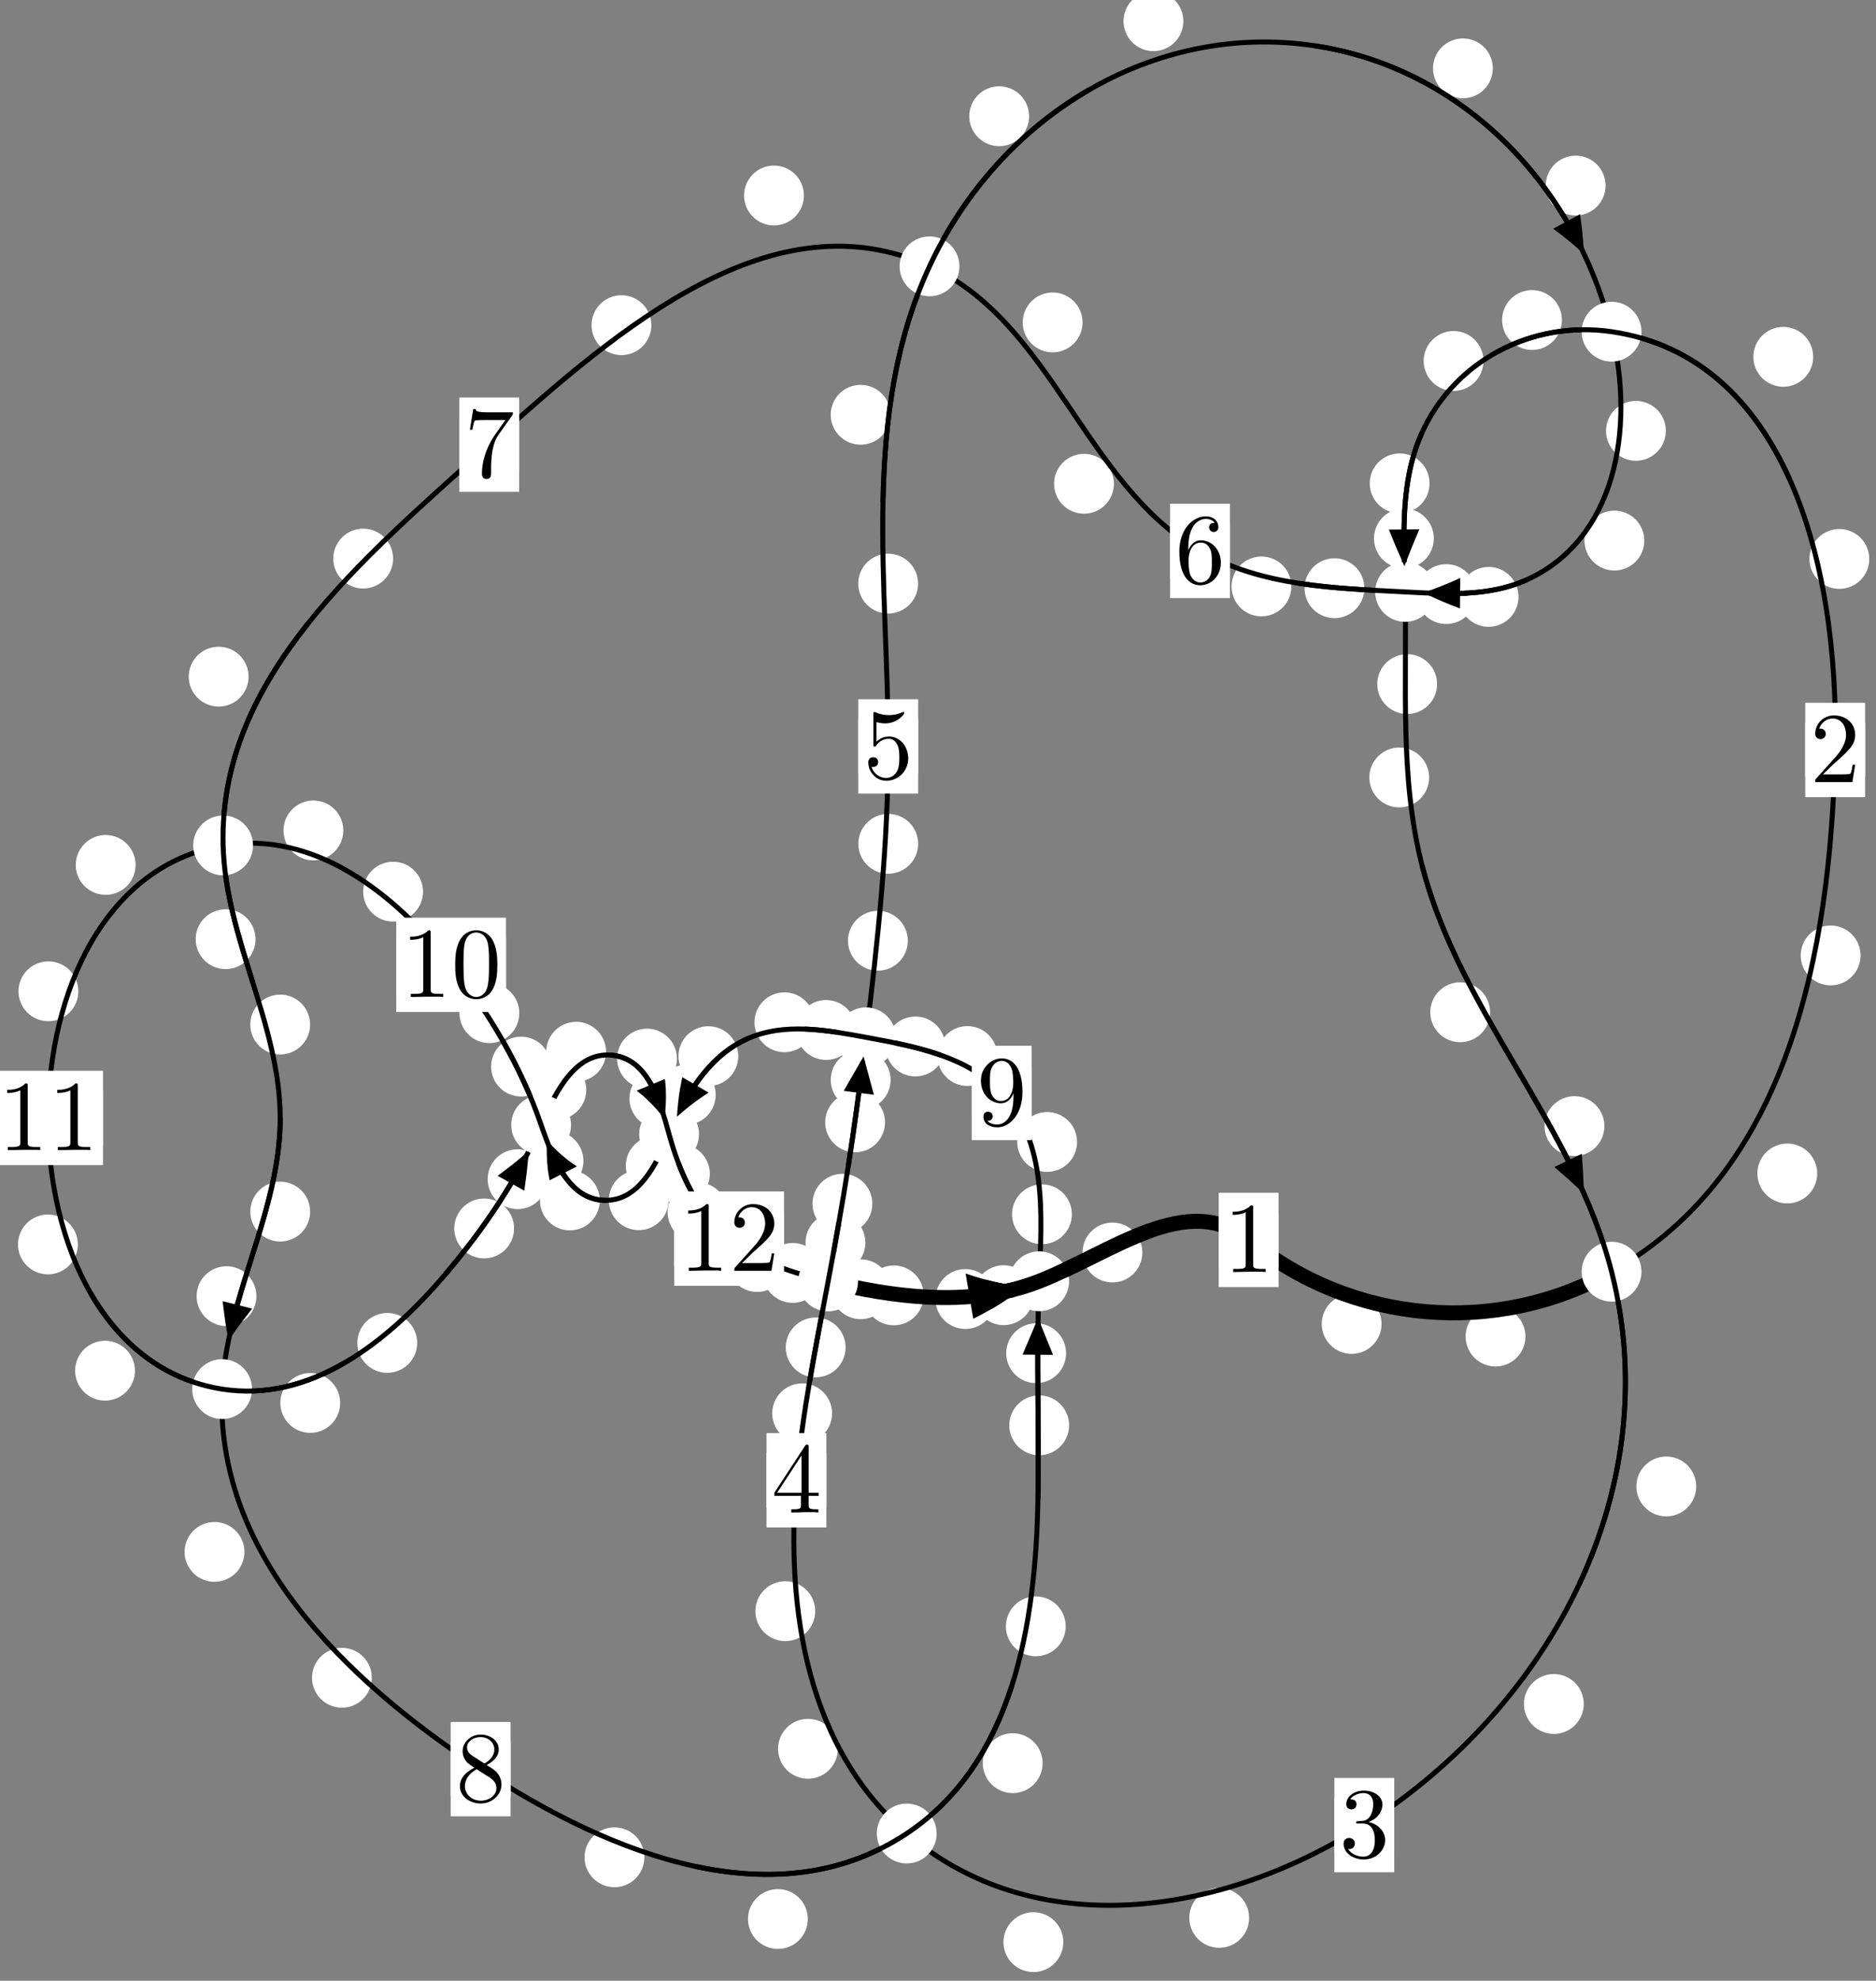 <?xml version="1.0"?>
<!-- Created by MetaPost 1.999 on 2021.07.06:0008 -->
<svg version="1.1" xmlns="http://www.w3.org/2000/svg" xmlns:xlink="http://www.w3.org/1999/xlink" width="187.417" height="197.819" viewBox="0 0 187.417 197.819">
<rect x="0" y="0" width="187.417" height="197.819" fill="#808080" stroke="none"/>
<!-- Original BoundingBox: -161.671661 -69.946884 25.745270 127.872192 -->
  <defs>
    <g transform="scale(0.01,0.01)" id="GLYPHcmr10_48">
      <path style="fill-rule: evenodd;" d="M460 -320C460 -400,455 -480,420 -554C374 -650,292 -666,250 -666C190 -666,117 -640,76 -547C44 -478,39 -400,39 -320C39 -245,43 -155,84 -79C127 2,200 22,249 22C303 22,379 1,423 -94C455 -163,460 -241,460 -320M249 -0C210 -0,151 -25,133 -121C122 -181,122 -273,122 -332C122 -396,122 -462,130 -516C149 -635,224 -644,249 -644C282 -644,348 -626,367 -527C377 -471,377 -395,377 -332C377 -257,377 -189,366 -125C351 -30,294 -0,249 -0"></path>
    </g>
    <g transform="scale(0.01,0.01)" id="GLYPHcmr10_49">
      <path style="fill-rule: evenodd;" d="M294 -640C294 -664,294 -666,271 -666C209 -602,121 -602,89 -602L89 -571C109 -571,168 -571,220 -597L220 -79C220 -43,217 -31,127 -31L95 -31L95 -0L257 -0L130 -3L217 -3L257 -3L297 -3L384 -3L419 -0L419 -31L387 -31C297 -31,294 -42,294 -79"></path>
    </g>
    <g transform="scale(0.01,0.01)" id="GLYPHcmr10_50">
      <path style="fill-rule: evenodd;" d="M127 -77L233 -180C389 -318,449 -372,449 -472C449 -586,359 -666,237 -666C124 -666,50 -574,50 -485C50 -429,100 -429,103 -429C120 -429,155 -441,155 -482C155 -508,137 -534,102 -534C94 -534,92 -534,89 -533C112 -598,166 -635,224 -635C315 -635,358 -554,358 -472C358 -392,308 -313,253 -251L61 -37C50 -26,50 -24,50 -0L421 -0L449 -174L424 -174C419 -144,412 -100,402 -85C395 -77,329 -77,307 -77"></path>
    </g>
    <g transform="scale(0.01,0.01)" id="GLYPHcmr10_51">
      <path style="fill-rule: evenodd;" d="M290 -352C372 -379,430 -449,430 -528C430 -610,342 -666,246 -666C145 -666,69 -606,69 -530C69 -497,91 -478,120 -478C151 -478,171 -500,171 -529C171 -579,124 -579,109 -579C140 -628,206 -641,242 -641C283 -641,338 -619,338 -529C338 -517,336 -459,310 -415C280 -367,246 -364,221 -363C213 -362,189 -360,182 -360C174 -359,167 -358,167 -348C167 -337,174 -337,191 -337L235 -337C317 -337,354 -269,354 -171C354 -35,285 -6,241 -6C198 -6,123 -23,88 -82C123 -77,154 -99,154 -137C154 -173,127 -193,98 -193C74 -193,42 -179,42 -135C42 -44,135 22,244 22C366 22,457 -69,457 -171C457 -253,394 -331,290 -352"></path>
    </g>
    <g transform="scale(0.01,0.01)" id="GLYPHcmr10_52">
      <path style="fill-rule: evenodd;" d="M294 -165L294 -78C294 -42,292 -31,218 -31L197 -31L197 -0L332 -0L238 -3L290 -3L332 -3L374 -3L427 -3L468 -0L468 -31L447 -31C373 -31,371 -42,371 -78L371 -165L471 -165L471 -196L371 -196L371 -651C371 -671,371 -677,355 -677C346 -677,343 -677,335 -665L28 -196L28 -165M300 -196L56 -196L300 -569"></path>
    </g>
    <g transform="scale(0.01,0.01)" id="GLYPHcmr10_53">
      <path style="fill-rule: evenodd;" d="M449 -201C449 -320,367 -420,259 -420C211 -420,168 -404,132 -369L132 -564C152 -558,185 -551,217 -551C340 -551,410 -642,410 -655C410 -661,407 -666,400 -666C399 -666,397 -666,392 -663C372 -654,323 -634,256 -634C216 -634,170 -641,123 -662C115 -665,113 -665,111 -665C101 -665,101 -657,101 -641L101 -345C101 -327,101 -319,115 -319C122 -319,124 -322,128 -328C139 -344,176 -398,257 -398C309 -398,334 -352,342 -334C358 -297,360 -258,360 -208C360 -173,360 -113,336 -71C312 -32,275 -6,229 -6C156 -6,99 -59,82 -118C85 -117,88 -116,99 -116C132 -116,149 -141,149 -165C149 -189,132 -214,99 -214C85 -214,50 -207,50 -161C50 -75,119 22,231 22C347 22,449 -74,449 -201"></path>
    </g>
    <g transform="scale(0.01,0.01)" id="GLYPHcmr10_54">
      <path style="fill-rule: evenodd;" d="M132 -328L132 -352C132 -605,256 -641,307 -641C331 -641,373 -635,395 -601C380 -601,340 -601,340 -556C340 -525,364 -510,386 -510C402 -510,432 -519,432 -558C432 -618,388 -666,305 -666C177 -666,42 -537,42 -316C42 -49,158 22,251 22C362 22,457 -72,457 -204C457 -331,368 -427,257 -427C189 -427,152 -376,132 -328M251 -6C188 -6,158 -66,152 -81C134 -128,134 -208,134 -226C134 -304,166 -404,256 -404C272 -404,318 -404,349 -342C367 -305,367 -254,367 -205C367 -157,367 -107,350 -71C320 -11,274 -6,251 -6"></path>
    </g>
    <g transform="scale(0.01,0.01)" id="GLYPHcmr10_55">
      <path style="fill-rule: evenodd;" d="M476 -609C485 -621,485 -623,485 -644L242 -644C120 -644,118 -657,114 -676L89 -676L56 -470L81 -470C84 -486,93 -549,106 -561C113 -567,191 -567,204 -567L411 -567C400 -551,321 -442,299 -409C209 -274,176 -135,176 -33C176 -23,176 22,222 22C268 22,268 -23,268 -33L268 -84C268 -139,271 -194,279 -248C283 -271,297 -357,341 -419"></path>
    </g>
    <g transform="scale(0.01,0.01)" id="GLYPHcmr10_56">
      <path style="fill-rule: evenodd;" d="M163 -457C117 -487,113 -521,113 -538C113 -599,178 -641,249 -641C322 -641,386 -589,386 -517C386 -460,347 -412,287 -377M309 -362C381 -399,430 -451,430 -517C430 -609,341 -666,250 -666C150 -666,69 -592,69 -499C69 -481,71 -436,113 -389C124 -377,161 -352,186 -335C128 -306,42 -250,42 -151C42 -45,144 22,249 22C362 22,457 -61,457 -168C457 -204,446 -249,408 -291C389 -312,373 -322,309 -362M209 -320L332 -242C360 -223,407 -193,407 -132C407 -58,332 -6,250 -6C164 -6,92 -68,92 -151C92 -209,124 -273,209 -320"></path>
    </g>
    <g transform="scale(0.01,0.01)" id="GLYPHcmr10_57">
      <path style="fill-rule: evenodd;" d="M367 -318L367 -286C367 -52,263 -6,205 -6C188 -6,134 -8,107 -42C151 -42,159 -71,159 -88C159 -119,135 -134,113 -134C97 -134,67 -125,67 -86C67 -19,121 22,206 22C335 22,457 -114,457 -329C457 -598,342 -666,253 -666C198 -666,149 -648,106 -603C65 -558,42 -516,42 -441C42 -316,130 -218,242 -218C303 -218,344 -260,367 -318M243 -241C227 -241,181 -241,150 -304C132 -341,132 -391,132 -440C132 -494,132 -541,153 -578C180 -628,218 -641,253 -641C299 -641,332 -607,349 -562C361 -530,365 -467,365 -421C365 -338,331 -241,243 -241"></path>
    </g>
  </defs>
  <path d="M138.022 132.219C138.022 131.426,137.707 130.666,137.146 130.106C136.586 129.545,135.826 129.23,135.033 129.23C134.24 129.23,133.48 129.545,132.92 130.106C132.359 130.666,132.044 131.426,132.044 132.219C132.044 133.012,132.359 133.772,132.92 134.332C133.48 134.893,134.24 135.208,135.033 135.208C135.826 135.208,136.586 134.893,137.146 134.332C137.707 133.772,138.022 133.012,138.022 132.219Z" style="fill: rgb(100%,100%,100%);stroke: none;"></path>
  <path d="M127.73 123.825C127.73 123.033,127.415 122.273,126.855 121.712C126.294 121.152,125.534 120.837,124.741 120.837C123.949 120.837,123.188 121.152,122.628 121.712C122.067 122.273,121.752 123.033,121.752 123.825C121.752 124.618,122.067 125.378,122.628 125.939C123.188 126.499,123.949 126.814,124.741 126.814C125.534 126.814,126.294 126.499,126.855 125.939C127.415 125.378,127.73 124.618,127.73 123.825Z" style="fill: rgb(100%,100%,100%);stroke: none;"></path>
  <path d="M181.544 117.192C181.544 116.399,181.229 115.639,180.669 115.078C180.108 114.518,179.348 114.203,178.556 114.203C177.763 114.203,177.003 114.518,176.442 115.078C175.882 115.639,175.567 116.399,175.567 117.192C175.567 117.984,175.882 118.745,176.442 119.305C177.003 119.866,177.763 120.181,178.556 120.181C179.348 120.181,180.108 119.866,180.669 119.305C181.229 118.745,181.544 117.984,181.544 117.192Z" style="fill: rgb(100%,100%,100%);stroke: none;"></path>
  <path d="M152.395 133.477C152.395 132.685,152.08 131.925,151.52 131.364C150.959 130.804,150.199 130.489,149.406 130.489C148.614 130.489,147.853 130.804,147.293 131.364C146.732 131.925,146.418 132.685,146.418 133.477C146.418 134.27,146.732 135.03,147.293 135.591C147.853 136.151,148.614 136.466,149.406 136.466C150.199 136.466,150.959 136.151,151.52 135.591C152.08 135.03,152.395 134.27,152.395 133.477Z" style="fill: rgb(100%,100%,100%);stroke: none;"></path>
  <path d="M186.745 55.821C186.745 55.028,186.43 54.268,185.87 53.707C185.309 53.147,184.549 52.832,183.757 52.832C182.964 52.832,182.204 53.147,181.643 53.707C181.083 54.268,180.768 55.028,180.768 55.821C180.768 56.613,181.083 57.374,181.643 57.934C182.204 58.494,182.964 58.809,183.757 58.809C184.549 58.809,185.309 58.494,185.87 57.934C186.43 57.374,186.745 56.613,186.745 55.821Z" style="fill: rgb(100%,100%,100%);stroke: none;"></path>
  <path d="M185.874 95.418C185.874 94.626,185.56 93.866,184.999 93.305C184.439 92.745,183.678 92.43,182.886 92.43C182.093 92.43,181.333 92.745,180.772 93.305C180.212 93.866,179.897 94.626,179.897 95.418C179.897 96.211,180.212 96.971,180.772 97.532C181.333 98.092,182.093 98.407,182.886 98.407C183.678 98.407,184.439 98.092,184.999 97.532C185.56 96.971,185.874 96.211,185.874 95.418Z" style="fill: rgb(100%,100%,100%);stroke: none;"></path>
  <path d="M156.039 31.96C156.039 31.167,155.724 30.407,155.163 29.846C154.603 29.286,153.843 28.971,153.05 28.971C152.257 28.971,151.497 29.286,150.937 29.846C150.376 30.407,150.061 31.167,150.061 31.96C150.061 32.752,150.376 33.512,150.937 34.073C151.497 34.633,152.257 34.948,153.05 34.948C153.843 34.948,154.603 34.633,155.163 34.073C155.724 33.512,156.039 32.752,156.039 31.96Z" style="fill: rgb(100%,100%,100%);stroke: none;"></path>
  <path d="M181.142 35.636C181.142 34.843,180.827 34.083,180.266 33.523C179.706 32.962,178.945 32.647,178.153 32.647C177.36 32.647,176.6 32.962,176.039 33.523C175.479 34.083,175.164 34.843,175.164 35.636C175.164 36.429,175.479 37.189,176.039 37.749C176.6 38.31,177.36 38.625,178.153 38.625C178.945 38.625,179.706 38.31,180.266 37.749C180.827 37.189,181.142 36.429,181.142 35.636Z" style="fill: rgb(100%,100%,100%);stroke: none;"></path>
  <path d="M142.817 48.274C142.817 47.481,142.502 46.721,141.942 46.16C141.381 45.6,140.621 45.285,139.828 45.285C139.036 45.285,138.276 45.6,137.715 46.16C137.155 46.721,136.84 47.481,136.84 48.274C136.84 49.066,137.155 49.826,137.715 50.387C138.276 50.947,139.036 51.262,139.828 51.262C140.621 51.262,141.381 50.947,141.942 50.387C142.502 49.826,142.817 49.066,142.817 48.274Z" style="fill: rgb(100%,100%,100%);stroke: none;"></path>
  <path d="M148.204 36.048C148.204 35.256,147.889 34.495,147.329 33.935C146.768 33.374,146.008 33.059,145.215 33.059C144.423 33.059,143.663 33.374,143.102 33.935C142.542 34.495,142.227 35.256,142.227 36.048C142.227 36.841,142.542 37.601,143.102 38.162C143.663 38.722,144.423 39.037,145.215 39.037C146.008 39.037,146.768 38.722,147.329 38.162C147.889 37.601,148.204 36.841,148.204 36.048Z" style="fill: rgb(100%,100%,100%);stroke: none;"></path>
  <path d="M143.567 68.317C143.567 67.524,143.253 66.764,142.692 66.204C142.132 65.643,141.371 65.328,140.579 65.328C139.786 65.328,139.026 65.643,138.465 66.204C137.905 66.764,137.59 67.524,137.59 68.317C137.59 69.11,137.905 69.87,138.465 70.43C139.026 70.991,139.786 71.306,140.579 71.306C141.371 71.306,142.132 70.991,142.692 70.43C143.253 69.87,143.567 69.11,143.567 68.317Z" style="fill: rgb(100%,100%,100%);stroke: none;"></path>
  <path d="M143.242 53.772C143.242 52.979,142.927 52.219,142.366 51.659C141.806 51.098,141.046 50.783,140.253 50.783C139.46 50.783,138.7 51.098,138.14 51.659C137.579 52.219,137.264 52.979,137.264 53.772C137.264 54.565,137.579 55.325,138.14 55.885C138.7 56.446,139.46 56.761,140.253 56.761C141.046 56.761,141.806 56.446,142.366 55.885C142.927 55.325,143.242 54.565,143.242 53.772Z" style="fill: rgb(100%,100%,100%);stroke: none;"></path>
  <path d="M148.864 101.093C148.864 100.3,148.549 99.54,147.988 98.98C147.428 98.419,146.668 98.104,145.875 98.104C145.082 98.104,144.322 98.419,143.762 98.98C143.201 99.54,142.886 100.3,142.886 101.093C142.886 101.886,143.201 102.646,143.762 103.206C144.322 103.767,145.082 104.082,145.875 104.082C146.668 104.082,147.428 103.767,147.988 103.206C148.549 102.646,148.864 101.886,148.864 101.093Z" style="fill: rgb(100%,100%,100%);stroke: none;"></path>
  <path d="M142.775 77.644C142.775 76.851,142.46 76.091,141.9 75.531C141.339 74.97,140.579 74.655,139.786 74.655C138.994 74.655,138.233 74.97,137.673 75.531C137.112 76.091,136.797 76.851,136.797 77.644C136.797 78.437,137.112 79.197,137.673 79.757C138.233 80.318,138.994 80.633,139.786 80.633C140.579 80.633,141.339 80.318,141.9 79.757C142.46 79.197,142.775 78.437,142.775 77.644Z" style="fill: rgb(100%,100%,100%);stroke: none;"></path>
  <path d="M169.455 148.448C169.455 147.655,169.14 146.895,168.579 146.335C168.019 145.774,167.259 145.459,166.466 145.459C165.673 145.459,164.913 145.774,164.353 146.335C163.792 146.895,163.477 147.655,163.477 148.448C163.477 149.241,163.792 150.001,164.353 150.561C164.913 151.122,165.673 151.437,166.466 151.437C167.259 151.437,168.019 151.122,168.579 150.561C169.14 150.001,169.455 149.241,169.455 148.448Z" style="fill: rgb(100%,100%,100%);stroke: none;"></path>
  <path d="M160.283 112.46C160.283 111.667,159.968 110.907,159.408 110.346C158.847 109.786,158.087 109.471,157.294 109.471C156.502 109.471,155.742 109.786,155.181 110.346C154.621 110.907,154.306 111.667,154.306 112.46C154.306 113.252,154.621 114.012,155.181 114.573C155.742 115.133,156.502 115.448,157.294 115.448C158.087 115.448,158.847 115.133,159.408 114.573C159.968 114.012,160.283 113.252,160.283 112.46Z" style="fill: rgb(100%,100%,100%);stroke: none;"></path>
  <path d="M124.791 191.531C124.791 190.739,124.476 189.979,123.916 189.418C123.355 188.858,122.595 188.543,121.803 188.543C121.01 188.543,120.25 188.858,119.689 189.418C119.129 189.979,118.814 190.739,118.814 191.531C118.814 192.324,119.129 193.084,119.689 193.645C120.25 194.205,121.01 194.52,121.803 194.52C122.595 194.52,123.355 194.205,123.916 193.645C124.476 193.084,124.791 192.324,124.791 191.531Z" style="fill: rgb(100%,100%,100%);stroke: none;"></path>
  <path d="M158.223 170.173C158.223 169.38,157.908 168.62,157.347 168.06C156.787 167.499,156.027 167.184,155.234 167.184C154.441 167.184,153.681 167.499,153.121 168.06C152.56 168.62,152.245 169.38,152.245 170.173C152.245 170.966,152.56 171.726,153.121 172.286C153.681 172.847,154.441 173.162,155.234 173.162C156.027 173.162,156.787 172.847,157.347 172.286C157.908 171.726,158.223 170.966,158.223 170.173Z" style="fill: rgb(100%,100%,100%);stroke: none;"></path>
  <path d="M83.707 174.648C83.707 173.855,83.392 173.095,82.832 172.535C82.271 171.974,81.511 171.659,80.718 171.659C79.926 171.659,79.165 171.974,78.605 172.535C78.044 173.095,77.73 173.855,77.73 174.648C77.73 175.441,78.044 176.201,78.605 176.761C79.165 177.322,79.926 177.637,80.718 177.637C81.511 177.637,82.271 177.322,82.832 176.761C83.392 176.201,83.707 175.441,83.707 174.648Z" style="fill: rgb(100%,100%,100%);stroke: none;"></path>
  <path d="M106.225 193.958C106.225 193.165,105.91 192.405,105.35 191.845C104.79 191.284,104.029 190.969,103.237 190.969C102.444 190.969,101.684 191.284,101.123 191.845C100.563 192.405,100.248 193.165,100.248 193.958C100.248 194.751,100.563 195.511,101.123 196.071C101.684 196.632,102.444 196.947,103.237 196.947C104.029 196.947,104.79 196.632,105.35 196.071C105.91 195.511,106.225 194.751,106.225 193.958Z" style="fill: rgb(100%,100%,100%);stroke: none;"></path>
  <path d="M83.126 141.146C83.126 140.353,82.811 139.593,82.25 139.033C81.69 138.472,80.929 138.157,80.137 138.157C79.344 138.157,78.584 138.472,78.023 139.033C77.463 139.593,77.148 140.353,77.148 141.146C77.148 141.939,77.463 142.699,78.023 143.259C78.584 143.82,79.344 144.135,80.137 144.135C80.929 144.135,81.69 143.82,82.25 143.259C82.811 142.699,83.126 141.939,83.126 141.146Z" style="fill: rgb(100%,100%,100%);stroke: none;"></path>
  <path d="M81.442 160.904C81.442 160.111,81.127 159.351,80.567 158.791C80.006 158.23,79.246 157.915,78.453 157.915C77.661 157.915,76.9 158.23,76.34 158.791C75.78 159.351,75.465 160.111,75.465 160.904C75.465 161.697,75.78 162.457,76.34 163.017C76.9 163.578,77.661 163.893,78.453 163.893C79.246 163.893,80.006 163.578,80.567 163.017C81.127 162.457,81.442 161.697,81.442 160.904Z" style="fill: rgb(100%,100%,100%);stroke: none;"></path>
  <path d="M86.453 124.096C86.453 123.303,86.138 122.543,85.577 121.983C85.017 121.422,84.257 121.107,83.464 121.107C82.671 121.107,81.911 121.422,81.351 121.983C80.79 122.543,80.475 123.303,80.475 124.096C80.475 124.889,80.79 125.649,81.351 126.209C81.911 126.77,82.671 127.085,83.464 127.085C84.257 127.085,85.017 126.77,85.577 126.209C86.138 125.649,86.453 124.889,86.453 124.096Z" style="fill: rgb(100%,100%,100%);stroke: none;"></path>
  <path d="M84.477 134.564C84.477 133.771,84.162 133.011,83.601 132.45C83.041 131.89,82.281 131.575,81.488 131.575C80.695 131.575,79.935 131.89,79.375 132.45C78.814 133.011,78.499 133.771,78.499 134.564C78.499 135.356,78.814 136.116,79.375 136.677C79.935 137.237,80.695 137.552,81.488 137.552C82.281 137.552,83.041 137.237,83.601 136.677C84.162 136.116,84.477 135.356,84.477 134.564Z" style="fill: rgb(100%,100%,100%);stroke: none;"></path>
  <path d="M88.416 112.086C88.416 111.294,88.101 110.533,87.541 109.973C86.98 109.412,86.22 109.097,85.428 109.097C84.635 109.097,83.875 109.412,83.314 109.973C82.754 110.533,82.439 111.294,82.439 112.086C82.439 112.879,82.754 113.639,83.314 114.2C83.875 114.76,84.635 115.075,85.428 115.075C86.22 115.075,86.98 114.76,87.541 114.2C88.101 113.639,88.416 112.879,88.416 112.086Z" style="fill: rgb(100%,100%,100%);stroke: none;"></path>
  <path d="M87.148 120.212C87.148 119.42,86.833 118.66,86.273 118.099C85.712 117.539,84.952 117.224,84.16 117.224C83.367 117.224,82.607 117.539,82.046 118.099C81.486 118.66,81.171 119.42,81.171 120.212C81.171 121.005,81.486 121.765,82.046 122.326C82.607 122.886,83.367 123.201,84.16 123.201C84.952 123.201,85.712 122.886,86.273 122.326C86.833 121.765,87.148 121.005,87.148 120.212Z" style="fill: rgb(100%,100%,100%);stroke: none;"></path>
  <path d="M90.693 93.949C90.693 93.157,90.378 92.397,89.818 91.836C89.257 91.276,88.497 90.961,87.704 90.961C86.911 90.961,86.151 91.276,85.591 91.836C85.03 92.397,84.715 93.157,84.715 93.949C84.715 94.742,85.03 95.502,85.591 96.063C86.151 96.623,86.911 96.938,87.704 96.938C88.497 96.938,89.257 96.623,89.818 96.063C90.378 95.502,90.693 94.742,90.693 93.949Z" style="fill: rgb(100%,100%,100%);stroke: none;"></path>
  <path d="M88.973 107.843C88.973 107.05,88.658 106.29,88.098 105.73C87.537 105.169,86.777 104.854,85.984 104.854C85.192 104.854,84.432 105.169,83.871 105.73C83.311 106.29,82.996 107.05,82.996 107.843C82.996 108.636,83.311 109.396,83.871 109.956C84.432 110.517,85.192 110.832,85.984 110.832C86.777 110.832,87.537 110.517,88.098 109.956C88.658 109.396,88.973 108.636,88.973 107.843Z" style="fill: rgb(100%,100%,100%);stroke: none;"></path>
  <path d="M91.718 58.285C91.718 57.492,91.403 56.732,90.842 56.171C90.282 55.611,89.522 55.296,88.729 55.296C87.936 55.296,87.176 55.611,86.616 56.171C86.055 56.732,85.74 57.492,85.74 58.285C85.74 59.077,86.055 59.838,86.616 60.398C87.176 60.959,87.936 61.273,88.729 61.273C89.522 61.273,90.282 60.959,90.842 60.398C91.403 59.838,91.718 59.077,91.718 58.285Z" style="fill: rgb(100%,100%,100%);stroke: none;"></path>
  <path d="M91.727 84.269C91.727 83.476,91.412 82.716,90.852 82.155C90.291 81.595,89.531 81.28,88.738 81.28C87.946 81.28,87.185 81.595,86.625 82.155C86.064 82.716,85.75 83.476,85.75 84.269C85.75 85.061,86.064 85.822,86.625 86.382C87.185 86.942,87.946 87.257,88.738 87.257C89.531 87.257,90.291 86.942,90.852 86.382C91.412 85.822,91.727 85.061,91.727 84.269Z" style="fill: rgb(100%,100%,100%);stroke: none;"></path>
  <path d="M102.809 11.609C102.809 10.816,102.494 10.056,101.934 9.495C101.373 8.935,100.613 8.62,99.821 8.62C99.028 8.62,98.268 8.935,97.707 9.495C97.147 10.056,96.832 10.816,96.832 11.609C96.832 12.401,97.147 13.161,97.707 13.722C98.268 14.282,99.028 14.597,99.821 14.597C100.613 14.597,101.373 14.282,101.934 13.722C102.494 13.161,102.809 12.401,102.809 11.609Z" style="fill: rgb(100%,100%,100%);stroke: none;"></path>
  <path d="M88.966 41.422C88.966 40.629,88.652 39.869,88.091 39.309C87.531 38.748,86.77 38.433,85.978 38.433C85.185 38.433,84.425 38.748,83.864 39.309C83.304 39.869,82.989 40.629,82.989 41.422C82.989 42.215,83.304 42.975,83.864 43.535C84.425 44.096,85.185 44.411,85.978 44.411C86.77 44.411,87.531 44.096,88.091 43.535C88.652 42.975,88.966 42.215,88.966 41.422Z" style="fill: rgb(100%,100%,100%);stroke: none;"></path>
  <path d="M149.138 6.827C149.138 6.034,148.823 5.274,148.263 4.713C147.702 4.153,146.942 3.838,146.15 3.838C145.357 3.838,144.597 4.153,144.036 4.713C143.476 5.274,143.161 6.034,143.161 6.827C143.161 7.619,143.476 8.379,144.036 8.94C144.597 9.5,145.357 9.815,146.15 9.815C146.942 9.815,147.702 9.5,148.263 8.94C148.823 8.379,149.138 7.619,149.138 6.827Z" style="fill: rgb(100%,100%,100%);stroke: none;"></path>
  <path d="M118.22 2.117C118.22 1.324,117.905 0.564,117.345 0.003C116.784 -0.557,116.024 -0.872,115.231 -0.872C114.439 -0.872,113.679 -0.557,113.118 0.003C112.558 0.564,112.243 1.324,112.243 2.117C112.243 2.909,112.558 3.669,113.118 4.23C113.679 4.79,114.439 5.105,115.231 5.105C116.024 5.105,116.784 4.79,117.345 4.23C117.905 3.669,118.22 2.909,118.22 2.117Z" style="fill: rgb(100%,100%,100%);stroke: none;"></path>
  <path d="M166.422 43.027C166.422 42.234,166.107 41.474,165.547 40.914C164.986 40.353,164.226 40.038,163.434 40.038C162.641 40.038,161.881 40.353,161.32 40.914C160.76 41.474,160.445 42.234,160.445 43.027C160.445 43.82,160.76 44.58,161.32 45.14C161.881 45.701,162.641 46.016,163.434 46.016C164.226 46.016,164.986 45.701,165.547 45.14C166.107 44.58,166.422 43.82,166.422 43.027Z" style="fill: rgb(100%,100%,100%);stroke: none;"></path>
  <path d="M160.403 18.531C160.403 17.739,160.088 16.979,159.527 16.418C158.967 15.858,158.207 15.543,157.414 15.543C156.621 15.543,155.861 15.858,155.301 16.418C154.74 16.979,154.425 17.739,154.425 18.531C154.425 19.324,154.74 20.084,155.301 20.645C155.861 21.205,156.621 21.52,157.414 21.52C158.207 21.52,158.967 21.205,159.527 20.645C160.088 20.084,160.403 19.324,160.403 18.531Z" style="fill: rgb(100%,100%,100%);stroke: none;"></path>
  <path d="M151.703 59.608C151.703 58.816,151.388 58.055,150.827 57.495C150.267 56.934,149.507 56.619,148.714 56.619C147.921 56.619,147.161 56.934,146.601 57.495C146.04 58.055,145.725 58.816,145.725 59.608C145.725 60.401,146.04 61.161,146.601 61.722C147.161 62.282,147.921 62.597,148.714 62.597C149.507 62.597,150.267 62.282,150.827 61.722C151.388 61.161,151.703 60.401,151.703 59.608Z" style="fill: rgb(100%,100%,100%);stroke: none;"></path>
  <path d="M164.27 53.987C164.27 53.194,163.955 52.434,163.394 51.874C162.834 51.313,162.074 50.998,161.281 50.998C160.488 50.998,159.728 51.313,159.168 51.874C158.607 52.434,158.292 53.194,158.292 53.987C158.292 54.78,158.607 55.54,159.168 56.1C159.728 56.661,160.488 56.976,161.281 56.976C162.074 56.976,162.834 56.661,163.394 56.1C163.955 55.54,164.27 54.78,164.27 53.987Z" style="fill: rgb(100%,100%,100%);stroke: none;"></path>
  <path d="M136.305 58.743C136.305 57.95,135.99 57.19,135.43 56.629C134.869 56.069,134.109 55.754,133.316 55.754C132.524 55.754,131.764 56.069,131.203 56.629C130.643 57.19,130.328 57.95,130.328 58.743C130.328 59.535,130.643 60.296,131.203 60.856C131.764 61.417,132.524 61.732,133.316 61.732C134.109 61.732,134.869 61.417,135.43 60.856C135.99 60.296,136.305 59.535,136.305 58.743Z" style="fill: rgb(100%,100%,100%);stroke: none;"></path>
  <path d="M147.47 59.33C147.47 58.537,147.155 57.777,146.595 57.216C146.034 56.656,145.274 56.341,144.482 56.341C143.689 56.341,142.929 56.656,142.368 57.216C141.808 57.777,141.493 58.537,141.493 59.33C141.493 60.122,141.808 60.882,142.368 61.443C142.929 62.003,143.689 62.318,144.482 62.318C145.274 62.318,146.034 62.003,146.595 61.443C147.155 60.882,147.47 60.122,147.47 59.33Z" style="fill: rgb(100%,100%,100%);stroke: none;"></path>
  <path d="M111.283 48.315C111.283 47.522,110.968 46.762,110.408 46.201C109.847 45.641,109.087 45.326,108.294 45.326C107.502 45.326,106.741 45.641,106.181 46.201C105.621 46.762,105.306 47.522,105.306 48.315C105.306 49.107,105.621 49.868,106.181 50.428C106.741 50.989,107.502 51.303,108.294 51.303C109.087 51.303,109.847 50.989,110.408 50.428C110.968 49.868,111.283 49.107,111.283 48.315Z" style="fill: rgb(100%,100%,100%);stroke: none;"></path>
  <path d="M129.01 58.565C129.01 57.773,128.695 57.012,128.135 56.452C127.574 55.891,126.814 55.577,126.021 55.577C125.229 55.577,124.469 55.891,123.908 56.452C123.348 57.012,123.033 57.773,123.033 58.565C123.033 59.358,123.348 60.118,123.908 60.679C124.469 61.239,125.229 61.554,126.021 61.554C126.814 61.554,127.574 61.239,128.135 60.679C128.695 60.118,129.01 59.358,129.01 58.565Z" style="fill: rgb(100%,100%,100%);stroke: none;"></path>
  <path d="M80.311 19.524C80.311 18.731,79.996 17.971,79.436 17.411C78.875 16.85,78.115 16.535,77.323 16.535C76.53 16.535,75.77 16.85,75.209 17.411C74.649 17.971,74.334 18.731,74.334 19.524C74.334 20.317,74.649 21.077,75.209 21.637C75.77 22.198,76.53 22.513,77.323 22.513C78.115 22.513,78.875 22.198,79.436 21.637C79.996 21.077,80.311 20.317,80.311 19.524Z" style="fill: rgb(100%,100%,100%);stroke: none;"></path>
  <path d="M108.151 32.199C108.151 31.406,107.836 30.646,107.275 30.086C106.715 29.525,105.955 29.21,105.162 29.21C104.369 29.21,103.609 29.525,103.049 30.086C102.488 30.646,102.173 31.406,102.173 32.199C102.173 32.992,102.488 33.752,103.049 34.312C103.609 34.873,104.369 35.188,105.162 35.188C105.955 35.188,106.715 34.873,107.275 34.312C107.836 33.752,108.151 32.992,108.151 32.199Z" style="fill: rgb(100%,100%,100%);stroke: none;"></path>
  <path d="M39.272 55.785C39.272 54.992,38.957 54.232,38.396 53.672C37.836 53.111,37.076 52.796,36.283 52.796C35.49 52.796,34.73 53.111,34.17 53.672C33.609 54.232,33.294 54.992,33.294 55.785C33.294 56.578,33.609 57.338,34.17 57.898C34.73 58.459,35.49 58.774,36.283 58.774C37.076 58.774,37.836 58.459,38.396 57.898C38.957 57.338,39.272 56.578,39.272 55.785Z" style="fill: rgb(100%,100%,100%);stroke: none;"></path>
  <path d="M65.072 32.474C65.072 31.681,64.757 30.921,64.196 30.361C63.636 29.8,62.876 29.485,62.083 29.485C61.29 29.485,60.53 29.8,59.97 30.361C59.409 30.921,59.094 31.681,59.094 32.474C59.094 33.267,59.409 34.027,59.97 34.587C60.53 35.148,61.29 35.463,62.083 35.463C62.876 35.463,63.636 35.148,64.196 34.587C64.757 34.027,65.072 33.267,65.072 32.474Z" style="fill: rgb(100%,100%,100%);stroke: none;"></path>
  <path d="M25.527 93.796C25.527 93.003,25.212 92.243,24.651 91.682C24.091 91.122,23.331 90.807,22.538 90.807C21.745 90.807,20.985 91.122,20.425 91.682C19.864 92.243,19.549 93.003,19.549 93.796C19.549 94.588,19.864 95.348,20.425 95.909C20.985 96.469,21.745 96.784,22.538 96.784C23.331 96.784,24.091 96.469,24.651 95.909C25.212 95.348,25.527 94.588,25.527 93.796Z" style="fill: rgb(100%,100%,100%);stroke: none;"></path>
  <path d="M24.834 67.575C24.834 66.782,24.519 66.022,23.958 65.462C23.398 64.901,22.638 64.586,21.845 64.586C21.052 64.586,20.292 64.901,19.732 65.462C19.171 66.022,18.856 66.782,18.856 67.575C18.856 68.368,19.171 69.128,19.732 69.688C20.292 70.249,21.052 70.564,21.845 70.564C22.638 70.564,23.398 70.249,23.958 69.688C24.519 69.128,24.834 68.368,24.834 67.575Z" style="fill: rgb(100%,100%,100%);stroke: none;"></path>
  <path d="M30.983 121.001C30.983 120.208,30.668 119.448,30.108 118.888C29.547 118.327,28.787 118.012,27.994 118.012C27.202 118.012,26.442 118.327,25.881 118.888C25.321 119.448,25.006 120.208,25.006 121.001C25.006 121.794,25.321 122.554,25.881 123.114C26.442 123.675,27.202 123.99,27.994 123.99C28.787 123.99,29.547 123.675,30.108 123.114C30.668 122.554,30.983 121.794,30.983 121.001Z" style="fill: rgb(100%,100%,100%);stroke: none;"></path>
  <path d="M30.981 102.319C30.981 101.526,30.667 100.766,30.106 100.206C29.546 99.645,28.785 99.33,27.993 99.33C27.2 99.33,26.44 99.645,25.879 100.206C25.319 100.766,25.004 101.526,25.004 102.319C25.004 103.112,25.319 103.872,25.879 104.432C26.44 104.993,27.2 105.308,27.993 105.308C28.785 105.308,29.546 104.993,30.106 104.432C30.667 103.872,30.981 103.112,30.981 102.319Z" style="fill: rgb(100%,100%,100%);stroke: none;"></path>
  <path d="M24.418 154.986C24.418 154.193,24.103 153.433,23.542 152.872C22.982 152.312,22.222 151.997,21.429 151.997C20.636 151.997,19.876 152.312,19.316 152.872C18.755 153.433,18.44 154.193,18.44 154.986C18.44 155.778,18.755 156.538,19.316 157.099C19.876 157.659,20.636 157.974,21.429 157.974C22.222 157.974,22.982 157.659,23.542 157.099C24.103 156.538,24.418 155.778,24.418 154.986Z" style="fill: rgb(100%,100%,100%);stroke: none;"></path>
  <path d="M25.616 129.445C25.616 128.652,25.301 127.892,24.741 127.331C24.18 126.771,23.42 126.456,22.627 126.456C21.835 126.456,21.074 126.771,20.514 127.331C19.954 127.892,19.639 128.652,19.639 129.445C19.639 130.237,19.954 130.997,20.514 131.558C21.074 132.118,21.835 132.433,22.627 132.433C23.42 132.433,24.18 132.118,24.741 131.558C25.301 130.997,25.616 130.237,25.616 129.445Z" style="fill: rgb(100%,100%,100%);stroke: none;"></path>
  <path d="M64.375 185.482C64.375 184.69,64.06 183.929,63.5 183.369C62.939 182.809,62.179 182.494,61.386 182.494C60.594 182.494,59.834 182.809,59.273 183.369C58.713 183.929,58.398 184.69,58.398 185.482C58.398 186.275,58.713 187.035,59.273 187.596C59.834 188.156,60.594 188.471,61.386 188.471C62.179 188.471,62.939 188.156,63.5 187.596C64.06 187.035,64.375 186.275,64.375 185.482Z" style="fill: rgb(100%,100%,100%);stroke: none;"></path>
  <path d="M37.147 167.555C37.147 166.763,36.832 166.002,36.272 165.442C35.712 164.881,34.951 164.567,34.159 164.567C33.366 164.567,32.606 164.881,32.045 165.442C31.485 166.002,31.17 166.763,31.17 167.555C31.17 168.348,31.485 169.108,32.045 169.669C32.606 170.229,33.366 170.544,34.159 170.544C34.951 170.544,35.712 170.229,36.272 169.669C36.832 169.108,37.147 168.348,37.147 167.555Z" style="fill: rgb(100%,100%,100%);stroke: none;"></path>
  <path d="M104.16 176.084C104.16 175.292,103.845 174.531,103.284 173.971C102.724 173.41,101.964 173.095,101.171 173.095C100.378 173.095,99.618 173.41,99.058 173.971C98.497 174.531,98.182 175.292,98.182 176.084C98.182 176.877,98.497 177.637,99.058 178.198C99.618 178.758,100.378 179.073,101.171 179.073C101.964 179.073,102.724 178.758,103.284 178.198C103.845 177.637,104.16 176.877,104.16 176.084Z" style="fill: rgb(100%,100%,100%);stroke: none;"></path>
  <path d="M80.703 191.646C80.703 190.853,80.388 190.093,79.828 189.533C79.267 188.972,78.507 188.657,77.714 188.657C76.922 188.657,76.161 188.972,75.601 189.533C75.04 190.093,74.726 190.853,74.726 191.646C74.726 192.439,75.04 193.199,75.601 193.759C76.161 194.32,76.922 194.635,77.714 194.635C78.507 194.635,79.267 194.32,79.828 193.759C80.388 193.199,80.703 192.439,80.703 191.646Z" style="fill: rgb(100%,100%,100%);stroke: none;"></path>
  <path d="M106.805 142.342C106.805 141.549,106.49 140.789,105.93 140.229C105.37 139.668,104.609 139.353,103.817 139.353C103.024 139.353,102.264 139.668,101.703 140.229C101.143 140.789,100.828 141.549,100.828 142.342C100.828 143.135,101.143 143.895,101.703 144.455C102.264 145.016,103.024 145.331,103.817 145.331C104.609 145.331,105.37 145.016,105.93 144.455C106.49 143.895,106.805 143.135,106.805 142.342Z" style="fill: rgb(100%,100%,100%);stroke: none;"></path>
  <path d="M106.469 162.419C106.469 161.626,106.154 160.866,105.594 160.306C105.033 159.745,104.273 159.43,103.481 159.43C102.688 159.43,101.928 159.745,101.367 160.306C100.807 160.866,100.492 161.626,100.492 162.419C100.492 163.212,100.807 163.972,101.367 164.532C101.928 165.093,102.688 165.408,103.481 165.408C104.273 165.408,105.033 165.093,105.594 164.532C106.154 163.972,106.469 163.212,106.469 162.419Z" style="fill: rgb(100%,100%,100%);stroke: none;"></path>
  <path d="M107.084 121.267C107.084 120.474,106.769 119.714,106.208 119.153C105.648 118.593,104.888 118.278,104.095 118.278C103.302 118.278,102.542 118.593,101.982 119.153C101.421 119.714,101.106 120.474,101.106 121.267C101.106 122.059,101.421 122.819,101.982 123.38C102.542 123.94,103.302 124.255,104.095 124.255C104.888 124.255,105.648 123.94,106.208 123.38C106.769 122.819,107.084 122.059,107.084 121.267Z" style="fill: rgb(100%,100%,100%);stroke: none;"></path>
  <path d="M106.502 135.145C106.502 134.352,106.187 133.592,105.626 133.032C105.066 132.471,104.306 132.156,103.513 132.156C102.72 132.156,101.96 132.471,101.4 133.032C100.839 133.592,100.524 134.352,100.524 135.145C100.524 135.938,100.839 136.698,101.4 137.258C101.96 137.819,102.72 138.134,103.513 138.134C104.306 138.134,105.066 137.819,105.626 137.258C106.187 136.698,106.502 135.938,106.502 135.145Z" style="fill: rgb(100%,100%,100%);stroke: none;"></path>
  <path d="M99.635 105.464C99.635 104.672,99.32 103.912,98.759 103.351C98.199 102.791,97.439 102.476,96.646 102.476C95.853 102.476,95.093 102.791,94.533 103.351C93.972 103.912,93.657 104.672,93.657 105.464C93.657 106.257,93.972 107.017,94.533 107.578C95.093 108.138,95.853 108.453,96.646 108.453C97.439 108.453,98.199 108.138,98.759 107.578C99.32 107.017,99.635 106.257,99.635 105.464Z" style="fill: rgb(100%,100%,100%);stroke: none;"></path>
  <path d="M107.602 114.044C107.602 113.252,107.287 112.491,106.727 111.931C106.166 111.37,105.406 111.056,104.613 111.056C103.821 111.056,103.06 111.37,102.5 111.931C101.939 112.491,101.624 113.252,101.624 114.044C101.624 114.837,101.939 115.597,102.5 116.158C103.06 116.718,103.821 117.033,104.613 117.033C105.406 117.033,106.166 116.718,106.727 116.158C107.287 115.597,107.602 114.837,107.602 114.044Z" style="fill: rgb(100%,100%,100%);stroke: none;"></path>
  <path d="M85.517 102.861C85.517 102.068,85.202 101.308,84.641 100.748C84.081 100.187,83.321 99.872,82.528 99.872C81.735 99.872,80.975 100.187,80.415 100.748C79.854 101.308,79.539 102.068,79.539 102.861C79.539 103.654,79.854 104.414,80.415 104.974C80.975 105.535,81.735 105.85,82.528 105.85C83.321 105.85,84.081 105.535,84.641 104.974C85.202 104.414,85.517 103.654,85.517 102.861Z" style="fill: rgb(100%,100%,100%);stroke: none;"></path>
  <path d="M94.439 104.509C94.439 103.716,94.124 102.956,93.564 102.395C93.003 101.835,92.243 101.52,91.45 101.52C90.658 101.52,89.897 101.835,89.337 102.395C88.777 102.956,88.462 103.716,88.462 104.509C88.462 105.301,88.777 106.061,89.337 106.622C89.897 107.182,90.658 107.497,91.45 107.497C92.243 107.497,93.003 107.182,93.564 106.622C94.124 106.061,94.439 105.301,94.439 104.509Z" style="fill: rgb(100%,100%,100%);stroke: none;"></path>
  <path d="M73.756 105.477C73.756 104.684,73.441 103.924,72.881 103.363C72.32 102.803,71.56 102.488,70.767 102.488C69.975 102.488,69.215 102.803,68.654 103.363C68.094 103.924,67.779 104.684,67.779 105.477C67.779 106.269,68.094 107.03,68.654 107.59C69.215 108.151,69.975 108.466,70.767 108.466C71.56 108.466,72.32 108.151,72.881 107.59C73.441 107.03,73.756 106.269,73.756 105.477Z" style="fill: rgb(100%,100%,100%);stroke: none;"></path>
  <path d="M81.352 102.091C81.352 101.298,81.037 100.538,80.476 99.978C79.916 99.417,79.156 99.102,78.363 99.102C77.57 99.102,76.81 99.417,76.25 99.978C75.689 100.538,75.374 101.298,75.374 102.091C75.374 102.884,75.689 103.644,76.25 104.204C76.81 104.765,77.57 105.08,78.363 105.08C79.156 105.08,79.916 104.765,80.476 104.204C81.037 103.644,81.352 102.884,81.352 102.091Z" style="fill: rgb(100%,100%,100%);stroke: none;"></path>
  <path d="M68.494 116.427C68.494 115.634,68.179 114.874,67.619 114.314C67.058 113.753,66.298 113.438,65.505 113.438C64.713 113.438,63.952 113.753,63.392 114.314C62.831 114.874,62.517 115.634,62.517 116.427C62.517 117.22,62.831 117.98,63.392 118.54C63.952 119.101,64.713 119.416,65.505 119.416C66.298 119.416,67.058 119.101,67.619 118.54C68.179 117.98,68.494 117.22,68.494 116.427Z" style="fill: rgb(100%,100%,100%);stroke: none;"></path>
  <path d="M71.5 109.342C71.5 108.549,71.185 107.789,70.624 107.228C70.064 106.668,69.304 106.353,68.511 106.353C67.718 106.353,66.958 106.668,66.398 107.228C65.837 107.789,65.522 108.549,65.522 109.342C65.522 110.134,65.837 110.894,66.398 111.455C66.958 112.015,67.718 112.33,68.511 112.33C69.304 112.33,70.064 112.015,70.624 111.455C71.185 110.894,71.5 110.134,71.5 109.342Z" style="fill: rgb(100%,100%,100%);stroke: none;"></path>
  <path d="M59.921 119.885C59.921 119.093,59.606 118.333,59.046 117.772C58.485 117.212,57.725 116.897,56.932 116.897C56.14 116.897,55.38 117.212,54.819 117.772C54.259 118.333,53.944 119.093,53.944 119.885C53.944 120.678,54.259 121.438,54.819 121.999C55.38 122.559,56.14 122.874,56.932 122.874C57.725 122.874,58.485 122.559,59.046 121.999C59.606 121.438,59.921 120.678,59.921 119.885Z" style="fill: rgb(100%,100%,100%);stroke: none;"></path>
  <path d="M66.798 119.863C66.798 119.071,66.483 118.31,65.923 117.75C65.362 117.189,64.602 116.874,63.809 116.874C63.017 116.874,62.257 117.189,61.696 117.75C61.136 118.31,60.821 119.071,60.821 119.863C60.821 120.656,61.136 121.416,61.696 121.977C62.257 122.537,63.017 122.852,63.809 122.852C64.602 122.852,65.362 122.537,65.923 121.977C66.483 121.416,66.798 120.656,66.798 119.863Z" style="fill: rgb(100%,100%,100%);stroke: none;"></path>
  <path d="M55.042 106.519C55.042 105.727,54.727 104.966,54.167 104.406C53.606 103.845,52.846 103.531,52.054 103.531C51.261 103.531,50.501 103.845,49.94 104.406C49.38 104.966,49.065 105.727,49.065 106.519C49.065 107.312,49.38 108.072,49.94 108.633C50.501 109.193,51.261 109.508,52.054 109.508C52.846 109.508,53.606 109.193,54.167 108.633C54.727 108.072,55.042 107.312,55.042 106.519Z" style="fill: rgb(100%,100%,100%);stroke: none;"></path>
  <path d="M58.287 115.936C58.287 115.144,57.972 114.383,57.412 113.823C56.851 113.263,56.091 112.948,55.298 112.948C54.506 112.948,53.745 113.263,53.185 113.823C52.625 114.383,52.31 115.144,52.31 115.936C52.31 116.729,52.625 117.489,53.185 118.05C53.745 118.61,54.506 118.925,55.298 118.925C56.091 118.925,56.851 118.61,57.412 118.05C57.972 117.489,58.287 116.729,58.287 115.936Z" style="fill: rgb(100%,100%,100%);stroke: none;"></path>
  <path d="M42.261 89.048C42.261 88.255,41.946 87.495,41.385 86.935C40.825 86.374,40.065 86.059,39.272 86.059C38.479 86.059,37.719 86.374,37.159 86.935C36.598 87.495,36.283 88.255,36.283 89.048C36.283 89.841,36.598 90.601,37.159 91.161C37.719 91.722,38.479 92.037,39.272 92.037C40.065 92.037,40.825 91.722,41.385 91.161C41.946 90.601,42.261 89.841,42.261 89.048Z" style="fill: rgb(100%,100%,100%);stroke: none;"></path>
  <path d="M51.88 101.182C51.88 100.389,51.565 99.629,51.005 99.069C50.444 98.508,49.684 98.193,48.892 98.193C48.099 98.193,47.339 98.508,46.778 99.069C46.218 99.629,45.903 100.389,45.903 101.182C45.903 101.975,46.218 102.735,46.778 103.295C47.339 103.856,48.099 104.171,48.892 104.171C49.684 104.171,50.444 103.856,51.005 103.295C51.565 102.735,51.88 101.975,51.88 101.182Z" style="fill: rgb(100%,100%,100%);stroke: none;"></path>
  <path d="M13.546 86.379C13.546 85.586,13.231 84.826,12.67 84.265C12.11 83.705,11.35 83.39,10.557 83.39C9.764 83.39,9.004 83.705,8.444 84.265C7.883 84.826,7.568 85.586,7.568 86.379C7.568 87.171,7.883 87.931,8.444 88.492C9.004 89.052,9.764 89.367,10.557 89.367C11.35 89.367,12.11 89.052,12.67 88.492C13.231 87.931,13.546 87.171,13.546 86.379Z" style="fill: rgb(100%,100%,100%);stroke: none;"></path>
  <path d="M34.297 82.934C34.297 82.141,33.983 81.381,33.422 80.82C32.862 80.26,32.101 79.945,31.309 79.945C30.516 79.945,29.756 80.26,29.195 80.82C28.635 81.381,28.32 82.141,28.32 82.934C28.32 83.726,28.635 84.487,29.195 85.047C29.756 85.607,30.516 85.922,31.309 85.922C32.101 85.922,32.862 85.607,33.422 85.047C33.983 84.487,34.297 83.726,34.297 82.934Z" style="fill: rgb(100%,100%,100%);stroke: none;"></path>
  <path d="M7.774 124.278C7.774 123.485,7.459 122.725,6.898 122.165C6.338 121.604,5.578 121.289,4.785 121.289C3.992 121.289,3.232 121.604,2.672 122.165C2.111 122.725,1.796 123.485,1.796 124.278C1.796 125.071,2.111 125.831,2.672 126.391C3.232 126.952,3.992 127.267,4.785 127.267C5.578 127.267,6.338 126.952,6.898 126.391C7.459 125.831,7.774 125.071,7.774 124.278Z" style="fill: rgb(100%,100%,100%);stroke: none;"></path>
  <path d="M7.823 98.999C7.823 98.206,7.508 97.446,6.948 96.885C6.387 96.325,5.627 96.01,4.834 96.01C4.042 96.01,3.281 96.325,2.721 96.885C2.16 97.446,1.846 98.206,1.846 98.999C1.846 99.791,2.16 100.552,2.721 101.112C3.281 101.673,4.042 101.987,4.834 101.987C5.627 101.987,6.387 101.673,6.948 101.112C7.508 100.552,7.823 99.791,7.823 98.999Z" style="fill: rgb(100%,100%,100%);stroke: none;"></path>
  <path d="M33.984 140.109C33.984 139.317,33.669 138.556,33.109 137.996C32.548 137.436,31.788 137.121,30.995 137.121C30.203 137.121,29.442 137.436,28.882 137.996C28.321 138.556,28.007 139.317,28.007 140.109C28.007 140.902,28.321 141.662,28.882 142.223C29.442 142.783,30.203 143.098,30.995 143.098C31.788 143.098,32.548 142.783,33.109 142.223C33.669 141.662,33.984 140.902,33.984 140.109Z" style="fill: rgb(100%,100%,100%);stroke: none;"></path>
  <path d="M13.481 136.887C13.481 136.095,13.166 135.334,12.606 134.774C12.045 134.213,11.285 133.898,10.493 133.898C9.7 133.898,8.94 134.213,8.379 134.774C7.819 135.334,7.504 136.095,7.504 136.887C7.504 137.68,7.819 138.44,8.379 139.001C8.94 139.561,9.7 139.876,10.493 139.876C11.285 139.876,12.045 139.561,12.606 139.001C13.166 138.44,13.481 137.68,13.481 136.887Z" style="fill: rgb(100%,100%,100%);stroke: none;"></path>
  <path d="M51.358 122.682C51.358 121.889,51.043 121.129,50.483 120.569C49.922 120.008,49.162 119.693,48.37 119.693C47.577 119.693,46.817 120.008,46.256 120.569C45.696 121.129,45.381 121.889,45.381 122.682C45.381 123.475,45.696 124.235,46.256 124.795C46.817 125.356,47.577 125.671,48.37 125.671C49.162 125.671,49.922 125.356,50.483 124.795C51.043 124.235,51.358 123.475,51.358 122.682Z" style="fill: rgb(100%,100%,100%);stroke: none;"></path>
  <path d="M41.678 134.112C41.678 133.319,41.364 132.559,40.803 131.999C40.243 131.438,39.482 131.123,38.69 131.123C37.897 131.123,37.137 131.438,36.576 131.999C36.016 132.559,35.701 133.319,35.701 134.112C35.701 134.905,36.016 135.665,36.576 136.225C37.137 136.786,37.897 137.101,38.69 137.101C39.482 137.101,40.243 136.786,40.803 136.225C41.364 135.665,41.678 134.905,41.678 134.112Z" style="fill: rgb(100%,100%,100%);stroke: none;"></path>
  <path d="M58.569 108.84C58.569 108.047,58.254 107.287,57.694 106.727C57.133 106.166,56.373 105.851,55.58 105.851C54.788 105.851,54.027 106.166,53.467 106.727C52.906 107.287,52.592 108.047,52.592 108.84C52.592 109.633,52.906 110.393,53.467 110.953C54.027 111.514,54.788 111.829,55.58 111.829C56.373 111.829,57.133 111.514,57.694 110.953C58.254 110.393,58.569 109.633,58.569 108.84Z" style="fill: rgb(100%,100%,100%);stroke: none;"></path>
  <path d="M54.695 117.764C54.695 116.971,54.38 116.211,53.82 115.65C53.259 115.09,52.499 114.775,51.706 114.775C50.914 114.775,50.154 115.09,49.593 115.65C49.033 116.211,48.718 116.971,48.718 117.764C48.718 118.556,49.033 119.317,49.593 119.877C50.154 120.438,50.914 120.752,51.706 120.752C52.499 120.752,53.259 120.438,53.82 119.877C54.38 119.317,54.695 118.556,54.695 117.764Z" style="fill: rgb(100%,100%,100%);stroke: none;"></path>
  <path d="M67.627 105.718C67.627 104.926,67.312 104.166,66.751 103.605C66.191 103.045,65.431 102.73,64.638 102.73C63.845 102.73,63.085 103.045,62.525 103.605C61.964 104.166,61.649 104.926,61.649 105.718C61.649 106.511,61.964 107.271,62.525 107.832C63.085 108.392,63.845 108.707,64.638 108.707C65.431 108.707,66.191 108.392,66.751 107.832C67.312 107.271,67.627 106.511,67.627 105.718Z" style="fill: rgb(100%,100%,100%);stroke: none;"></path>
  <path d="M60.548 105.035C60.548 104.242,60.233 103.482,59.673 102.922C59.112 102.361,58.352 102.046,57.559 102.046C56.767 102.046,56.006 102.361,55.446 102.922C54.885 103.482,54.57 104.242,54.57 105.035C54.57 105.828,54.885 106.588,55.446 107.148C56.006 107.709,56.767 108.024,57.559 108.024C58.352 108.024,59.112 107.709,59.673 107.148C60.233 106.588,60.548 105.828,60.548 105.035Z" style="fill: rgb(100%,100%,100%);stroke: none;"></path>
  <path d="M70.913 117.232C70.913 116.44,70.598 115.679,70.037 115.119C69.477 114.558,68.717 114.244,67.924 114.244C67.131 114.244,66.371 114.558,65.811 115.119C65.25 115.679,64.935 116.44,64.935 117.232C64.935 118.025,65.25 118.785,65.811 119.346C66.371 119.906,67.131 120.221,67.924 120.221C68.717 120.221,69.477 119.906,70.037 119.346C70.598 118.785,70.913 118.025,70.913 117.232Z" style="fill: rgb(100%,100%,100%);stroke: none;"></path>
  <path d="M68.86 109.702C68.86 108.909,68.545 108.149,67.985 107.589C67.424 107.028,66.664 106.713,65.871 106.713C65.079 106.713,64.319 107.028,63.758 107.589C63.198 108.149,62.883 108.909,62.883 109.702C62.883 110.495,63.198 111.255,63.758 111.815C64.319 112.376,65.079 112.691,65.871 112.691C66.664 112.691,67.424 112.376,67.985 111.815C68.545 111.255,68.86 110.495,68.86 109.702Z" style="fill: rgb(100%,100%,100%);stroke: none;"></path>
  <path d="M78.629 126.035C78.629 125.243,78.314 124.482,77.754 123.922C77.193 123.361,76.433 123.047,75.64 123.047C74.848 123.047,74.087 123.361,73.527 123.922C72.966 124.482,72.652 125.243,72.652 126.035C72.652 126.828,72.966 127.588,73.527 128.149C74.087 128.709,74.848 129.024,75.64 129.024C76.433 129.024,77.193 128.709,77.754 128.149C78.314 127.588,78.629 126.828,78.629 126.035Z" style="fill: rgb(100%,100%,100%);stroke: none;"></path>
  <path d="M72.678 121.066C72.678 120.274,72.363 119.514,71.802 118.953C71.242 118.393,70.482 118.078,69.689 118.078C68.896 118.078,68.136 118.393,67.576 118.953C67.015 119.514,66.7 120.274,66.7 121.066C66.7 121.859,67.015 122.619,67.576 123.18C68.136 123.74,68.896 124.055,69.689 124.055C70.482 124.055,71.242 123.74,71.802 123.18C72.363 122.619,72.678 121.859,72.678 121.066Z" style="fill: rgb(100%,100%,100%);stroke: none;"></path>
  <path d="M88.978 128.755C88.978 127.963,88.663 127.203,88.102 126.642C87.542 126.082,86.782 125.767,85.989 125.767C85.196 125.767,84.436 126.082,83.876 126.642C83.315 127.203,83 127.963,83 128.755C83 129.548,83.315 130.308,83.876 130.869C84.436 131.429,85.196 131.744,85.989 131.744C86.782 131.744,87.542 131.429,88.102 130.869C88.663 130.308,88.978 129.548,88.978 128.755Z" style="fill: rgb(100%,100%,100%);stroke: none;"></path>
  <path d="M82.182 127.123C82.182 126.33,81.867 125.57,81.307 125.009C80.746 124.449,79.986 124.134,79.194 124.134C78.401 124.134,77.641 124.449,77.08 125.009C76.52 125.57,76.205 126.33,76.205 127.123C76.205 127.915,76.52 128.676,77.08 129.236C77.641 129.796,78.401 130.111,79.194 130.111C79.986 130.111,80.746 129.796,81.307 129.236C81.867 128.676,82.182 127.915,82.182 127.123Z" style="fill: rgb(100%,100%,100%);stroke: none;"></path>
  <path d="M99.426 129.731C99.426 128.938,99.111 128.178,98.55 127.618C97.99 127.057,97.23 126.742,96.437 126.742C95.644 126.742,94.884 127.057,94.324 127.618C93.763 128.178,93.448 128.938,93.448 129.731C93.448 130.524,93.763 131.284,94.324 131.844C94.884 132.405,95.644 132.72,96.437 132.72C97.23 132.72,97.99 132.405,98.55 131.844C99.111 131.284,99.426 130.524,99.426 129.731Z" style="fill: rgb(100%,100%,100%);stroke: none;"></path>
  <path d="M92.28 129.367C92.28 128.574,91.965 127.814,91.404 127.254C90.844 126.693,90.084 126.378,89.291 126.378C88.498 126.378,87.738 126.693,87.178 127.254C86.617 127.814,86.302 128.574,86.302 129.367C86.302 130.16,86.617 130.92,87.178 131.48C87.738 132.041,88.498 132.356,89.291 132.356C90.084 132.356,90.844 132.041,91.404 131.48C91.965 130.92,92.28 130.16,92.28 129.367Z" style="fill: rgb(100%,100%,100%);stroke: none;"></path>
  <path d="M114.124 125.084C114.124 124.292,113.809 123.532,113.249 122.971C112.688 122.411,111.928 122.096,111.136 122.096C110.343 122.096,109.583 122.411,109.022 122.971C108.462 123.532,108.147 124.292,108.147 125.084C108.147 125.877,108.462 126.637,109.022 127.198C109.583 127.758,110.343 128.073,111.136 128.073C111.928 128.073,112.688 127.758,113.249 127.198C113.809 126.637,114.124 125.877,114.124 125.084Z" style="fill: rgb(100%,100%,100%);stroke: none;"></path>
  <path d="M103.259 129.348C103.259 128.556,102.944 127.795,102.384 127.235C101.823 126.674,101.063 126.359,100.27 126.359C99.478 126.359,98.718 126.674,98.157 127.235C97.597 127.795,97.282 128.556,97.282 129.348C97.282 130.141,97.597 130.901,98.157 131.462C98.718 132.022,99.478 132.337,100.27 132.337C101.063 132.337,101.823 132.022,102.384 131.462C102.944 130.901,103.259 130.141,103.259 129.348Z" style="fill: rgb(100%,100%,100%);stroke: none;"></path>
  <path d="M124.741 123.825C135.033 132.219,149.406 133.477,161 127C178.556 117.192,182.886 95.418,183.337 74.897C183.757 55.821,178.153 35.636,161 33.124C153.05 31.96,145.215 36.048,141.989 43.37C139.828 48.274,140.253 53.772,140.373 59.114C140.579 68.317,139.786 77.644,142.104 86.572C145.875 101.093,157.294 112.46,161 127C166.466 148.448,155.234 170.173,136.298 182.271C121.803 191.531,103.237 193.958,90.584 183.108C80.718 174.648,78.453 160.904,79.567 147.831C80.137 141.146,81.488 134.564,82.732 127.973C83.464 124.096,84.16 120.212,84.768 116.314C85.428 112.086,85.984 107.843,86.51 103.596C87.704 93.949,88.738 84.269,88.735 74.546C88.729 58.285,85.978 41.422,92.861 26.598C99.821 11.609,115.231 2.117,131.407 4.581C146.15 6.827,157.414 18.531,161 33.124C163.434 43.027,161.281 53.987,152.48 57.924C148.714 59.608,144.482 59.33,140.373 59.114C133.316 58.743,126.021 58.565,119.887 55.018C108.294 48.315,105.162 32.199,92.861 26.598C77.323 19.524,62.083 32.474,48.875 44.408C36.283 55.785,21.845 67.575,22.29 84.431C22.538 93.796,27.993 102.319,27.994 111.695C27.994 121.001,22.627 129.445,22.192 138.726C21.429 154.986,34.159 167.555,48.018 176.68C61.386 185.482,77.714 191.646,90.584 183.108C101.171 176.084,103.481 162.419,103.696 149.535C103.817 142.342,103.513 135.145,103.814 127.957C104.095 121.267,104.613 114.044,100.069 109.151C96.646 105.464,91.45 104.509,86.51 103.596C82.528 102.861,78.363 102.091,74.658 103.743C70.767 105.477,68.511 109.342,66.844 113.271C65.505 116.427,63.809 119.863,60.523 119.874C56.932 119.885,55.298 115.936,54.06 112.342C52.054 106.519,48.892 101.182,45.067 96.357C39.272 89.048,31.309 82.934,22.29 84.431C10.557 86.379,4.834 98.999,4.81 111.648C4.785 124.278,10.493 136.887,22.192 138.726C30.995 140.109,38.69 134.112,44.551 127.19C48.37 122.682,51.706 117.764,54.06 112.342C55.58 108.84,57.559 105.035,61.137 105.38C64.638 105.718,65.871 109.702,66.844 113.271C67.924 117.232,69.689 121.066,72.842 123.699C75.64 126.035,79.194 127.123,82.732 127.973C85.989 128.755,89.291 129.367,92.637 129.537C96.437 129.731,100.27 129.348,103.814 127.957C111.136 125.084,118.666 118.87,124.741 123.825" style="stroke:rgb(0%,0%,0%); stroke-width: 0.498;stroke-linecap: round;stroke-linejoin: round;stroke-miterlimit: 10;fill: none;"></path>
  <path d="M124.741 123.825C135.033 132.219,149.406 133.477,161 127" style="stroke:rgb(0%,0%,0%); stroke-width: 1.494;stroke-linecap: round;stroke-linejoin: round;stroke-miterlimit: 10;fill: none;"></path>
  <path d="M82.732 127.973C85.989 128.755,89.291 129.367,92.637 129.537C96.437 129.731,100.27 129.348,103.814 127.957C111.136 125.084,118.666 118.87,124.741 123.825" style="stroke:rgb(0%,0%,0%); stroke-width: 1.494;stroke-linecap: round;stroke-linejoin: round;stroke-miterlimit: 10;fill: none;"></path>
  <path d="M163.989 127C163.989 126.207,163.674 125.447,163.113 124.887C162.553 124.326,161.793 124.011,161 124.011C160.207 124.011,159.447 124.326,158.887 124.887C158.326 125.447,158.011 126.207,158.011 127C158.011 127.793,158.326 128.553,158.887 129.113C159.447 129.674,160.207 129.989,161 129.989C161.793 129.989,162.553 129.674,163.113 129.113C163.674 128.553,163.989 127.793,163.989 127Z" style="fill: rgb(100%,100%,100%);stroke: none;"></path>
  <path d="M151.577 106.779C155.366 113.253,159.147 119.73,161 127C163.733 137.724,162.292 148.517,157.8 158.142" style="stroke:rgb(0%,0%,0%); stroke-width: 0.498;stroke-linecap: round;stroke-linejoin: round;stroke-miterlimit: 10;fill: none;"></path>
  <path d="M143.361 59.114C143.361 58.321,143.046 57.561,142.486 57C141.925 56.44,141.165 56.125,140.373 56.125C139.58 56.125,138.82 56.44,138.259 57C137.699 57.561,137.384 58.321,137.384 59.114C137.384 59.906,137.699 60.666,138.259 61.227C138.82 61.787,139.58 62.102,140.373 62.102C141.165 62.102,141.925 61.787,142.486 61.227C143.046 60.666,143.361 59.906,143.361 59.114Z" style="fill: rgb(100%,100%,100%);stroke: none;"></path>
  <path d="M146.555 59.231C144.512 59.345,142.427 59.222,140.373 59.114C136.844 58.928,133.257 58.791,129.784 58.257" style="stroke:rgb(0%,0%,0%); stroke-width: 0.498;stroke-linecap: round;stroke-linejoin: round;stroke-miterlimit: 10;fill: none;"></path>
  <path d="M93.573 183.108C93.573 182.315,93.258 181.555,92.697 180.995C92.137 180.434,91.377 180.119,90.584 180.119C89.791 180.119,89.031 180.434,88.471 180.995C87.91 181.555,87.595 182.315,87.595 183.108C87.595 183.901,87.91 184.661,88.471 185.221C89.031 185.782,89.791 186.097,90.584 186.097C91.377 186.097,92.137 185.782,92.697 185.221C93.258 184.661,93.573 183.901,93.573 183.108Z" style="fill: rgb(100%,100%,100%);stroke: none;"></path>
  <path d="M69.488 186.397C76.85 187.971,84.149 187.377,90.584 183.108C95.878 179.596,99.102 174.424,101.029 168.519" style="stroke:rgb(0%,0%,0%); stroke-width: 0.498;stroke-linecap: round;stroke-linejoin: round;stroke-miterlimit: 10;fill: none;"></path>
  <path d="M89.499 103.596C89.499 102.804,89.184 102.044,88.623 101.483C88.063 100.923,87.303 100.608,86.51 100.608C85.717 100.608,84.957 100.923,84.397 101.483C83.836 102.044,83.521 102.804,83.521 103.596C83.521 104.389,83.836 105.149,84.397 105.71C84.957 106.27,85.717 106.585,86.51 106.585C87.303 106.585,88.063 106.27,88.623 105.71C89.184 105.149,89.499 104.389,89.499 103.596Z" style="fill: rgb(100%,100%,100%);stroke: none;"></path>
  <path d="M93.858 105.333C91.514 104.519,88.98 104.052,86.51 103.596C84.519 103.229,82.482 102.852,80.48 102.774" style="stroke:rgb(0%,0%,0%); stroke-width: 0.498;stroke-linecap: round;stroke-linejoin: round;stroke-miterlimit: 10;fill: none;"></path>
  <path d="M163.989 33.124C163.989 32.331,163.674 31.571,163.113 31.011C162.553 30.45,161.793 30.135,161 30.135C160.207 30.135,159.447 30.45,158.887 31.011C158.326 31.571,158.011 32.331,158.011 33.124C158.011 33.917,158.326 34.677,158.887 35.237C159.447 35.798,160.207 36.113,161 36.113C161.793 36.113,162.553 35.798,163.113 35.237C163.674 34.677,163.989 33.917,163.989 33.124Z" style="fill: rgb(100%,100%,100%);stroke: none;"></path>
  <path d="M178.758 47.799C175.266 40.054,169.576 34.38,161 33.124C157.025 32.542,153.079 33.273,149.723 35.065" style="stroke:rgb(0%,0%,0%); stroke-width: 0.498;stroke-linecap: round;stroke-linejoin: round;stroke-miterlimit: 10;fill: none;"></path>
  <path d="M95.849 26.598C95.849 25.806,95.534 25.045,94.974 24.485C94.413 23.924,93.653 23.61,92.861 23.61C92.068 23.61,91.308 23.924,90.747 24.485C90.187 25.045,89.872 25.806,89.872 26.598C89.872 27.391,90.187 28.151,90.747 28.712C91.308 29.272,92.068 29.587,92.861 29.587C93.653 29.587,94.413 29.272,94.974 28.712C95.534 28.151,95.849 27.391,95.849 26.598Z" style="fill: rgb(100%,100%,100%);stroke: none;"></path>
  <path d="M88.215 50.033C88.386 41.932,89.419 34.01,92.861 26.598C96.341 19.103,101.933 12.983,108.678 9.044" style="stroke:rgb(0%,0%,0%); stroke-width: 0.498;stroke-linecap: round;stroke-linejoin: round;stroke-miterlimit: 10;fill: none;"></path>
  <path d="M25.181 138.726C25.181 137.933,24.866 137.173,24.305 136.613C23.745 136.052,22.984 135.737,22.192 135.737C21.399 135.737,20.639 136.052,20.078 136.613C19.518 137.173,19.203 137.933,19.203 138.726C19.203 139.519,19.518 140.279,20.078 140.839C20.639 141.4,21.399 141.715,22.192 141.715C22.984 141.715,23.745 141.4,24.305 140.839C24.866 140.279,25.181 139.519,25.181 138.726Z" style="fill: rgb(100%,100%,100%);stroke: none;"></path>
  <path d="M9.104 129.234C11.991 134.195,16.342 137.807,22.192 138.726C26.594 139.418,30.718 138.264,34.475 136.072" style="stroke:rgb(0%,0%,0%); stroke-width: 0.498;stroke-linecap: round;stroke-linejoin: round;stroke-miterlimit: 10;fill: none;"></path>
  <path d="M106.803 127.957C106.803 127.165,106.488 126.405,105.928 125.844C105.367 125.284,104.607 124.969,103.814 124.969C103.022 124.969,102.262 125.284,101.701 125.844C101.141 126.405,100.826 127.165,100.826 127.957C100.826 128.75,101.141 129.51,101.701 130.071C102.262 130.631,103.022 130.946,103.814 130.946C104.607 130.946,105.367 130.631,105.928 130.071C106.488 129.51,106.803 128.75,106.803 127.957Z" style="fill: rgb(100%,100%,100%);stroke: none;"></path>
  <path d="M98.322 129.342C100.198 129.096,102.042 128.653,103.814 127.957C107.475 126.521,111.188 124.249,114.745 122.956" style="stroke:rgb(0%,0%,0%); stroke-width: 1.494;stroke-linecap: round;stroke-linejoin: round;stroke-miterlimit: 10;fill: none;"></path>
  <path d="M69.833 113.271C69.833 112.478,69.518 111.718,68.957 111.157C68.397 110.597,67.637 110.282,66.844 110.282C66.051 110.282,65.291 110.597,64.731 111.157C64.17 111.718,63.855 112.478,63.855 113.271C63.855 114.063,64.17 114.824,64.731 115.384C65.291 115.945,66.051 116.259,66.844 116.259C67.637 116.259,68.397 115.945,68.957 115.384C69.518 114.824,69.833 114.063,69.833 113.271Z" style="fill: rgb(100%,100%,100%);stroke: none;"></path>
  <path d="M64.939 108.114C65.806 109.598,66.358 111.486,66.844 113.271C67.384 115.251,68.095 117.2,69.066 118.983" style="stroke:rgb(0%,0%,0%); stroke-width: 0.498;stroke-linecap: round;stroke-linejoin: round;stroke-miterlimit: 10;fill: none;"></path>
  <path d="M25.279 84.431C25.279 83.638,24.964 82.878,24.404 82.317C23.843 81.757,23.083 81.442,22.29 81.442C21.498 81.442,20.738 81.757,20.177 82.317C19.617 82.878,19.302 83.638,19.302 84.431C19.302 85.223,19.617 85.984,20.177 86.544C20.738 87.105,21.498 87.42,22.29 87.42C23.083 87.42,23.843 87.105,24.404 86.544C24.964 85.984,25.279 85.223,25.279 84.431Z" style="fill: rgb(100%,100%,100%);stroke: none;"></path>
  <path d="M30.694 62.365C25.566 68.842,22.068 76.003,22.29 84.431C22.414 89.113,23.84 93.585,25.234 98.059" style="stroke:rgb(0%,0%,0%); stroke-width: 0.498;stroke-linecap: round;stroke-linejoin: round;stroke-miterlimit: 10;fill: none;"></path>
  <path d="M57.049 112.342C57.049 111.55,56.734 110.789,56.173 110.229C55.613 109.668,54.853 109.353,54.06 109.353C53.267 109.353,52.507 109.668,51.947 110.229C51.386 110.789,51.071 111.55,51.071 112.342C51.071 113.135,51.386 113.895,51.947 114.456C52.507 115.016,53.267 115.331,54.06 115.331C54.853 115.331,55.613 115.016,56.173 114.456C56.734 113.895,57.049 113.135,57.049 112.342Z" style="fill: rgb(100%,100%,100%);stroke: none;"></path>
  <path d="M56.409 117.46C55.397 116.025,54.679 114.139,54.06 112.342C53.057 109.431,51.765 106.641,50.245 103.975" style="stroke:rgb(0%,0%,0%); stroke-width: 0.498;stroke-linecap: round;stroke-linejoin: round;stroke-miterlimit: 10;fill: none;"></path>
  <path d="M85.721 127.973C85.721 127.18,85.406 126.42,84.846 125.86C84.285 125.299,83.525 124.984,82.732 124.984C81.94 124.984,81.179 125.299,80.619 125.86C80.059 126.42,79.744 127.18,79.744 127.973C79.744 128.766,80.059 129.526,80.619 130.086C81.179 130.647,81.94 130.962,82.732 130.962C83.525 130.962,84.285 130.647,84.846 130.086C85.406 129.526,85.721 128.766,85.721 127.973Z" style="fill: rgb(100%,100%,100%);stroke: none;"></path>
  <path d="M80.897 137.866C81.461 134.561,82.11 131.268,82.732 127.973C83.098 126.035,83.455 124.094,83.796 122.152" style="stroke:rgb(0%,0%,0%); stroke-width: 0.498;stroke-linecap: round;stroke-linejoin: round;stroke-miterlimit: 10;fill: none;"></path>
  <path d="M92.637 129.537C95.677 129.692,98.738 129.478,101.656 128.674" style="stroke:rgb(0%,0%,0%); stroke-width: 0.498;stroke-linecap: round;stroke-linejoin: round;stroke-miterlimit: 10;fill: none;"></path>
  <path d="M97.418 131.327C98.913 130.576,100.339 129.7,101.656 128.674C100 128.468,98.372 128.079,96.783 127.553Z" style="stroke:rgb(0%,0%,0%); stroke-width: 0.498;fill: rgb(0%,0%,0%);"></path>
  <path d="M92.637 129.537C95.677 129.692,98.738 129.478,101.656 128.674" style="stroke:rgb(0%,0%,0%); stroke-width: 0.498;stroke-linecap: round;stroke-linejoin: round;stroke-miterlimit: 10;fill: none;"></path>
  <path d="M99.177 130.364C100.037 129.851,100.866 129.289,101.656 128.674C100.662 128.551,99.679 128.361,98.708 128.116Z" style="stroke:rgb(0%,0%,0%); stroke-width: 0.498;fill: rgb(0%,0%,0%);"></path>
  <path d="M141.989 43.37C140.261 47.293,140.187 51.597,140.287 55.896" style="stroke:rgb(0%,0%,0%); stroke-width: 0.498;stroke-linecap: round;stroke-linejoin: round;stroke-miterlimit: 10;fill: none;"></path>
  <path d="M139.118 53.133C139.486 54.06,139.882 54.98,140.287 55.896C140.649 54.962,141.019 54.031,141.414 53.115Z" style="stroke:rgb(0%,0%,0%); stroke-width: 0.498;fill: rgb(0%,0%,0%);"></path>
  <path d="M142.104 86.572C145.121 98.189,153.033 107.787,157.974 118.606" style="stroke:rgb(0%,0%,0%); stroke-width: 0.498;stroke-linecap: round;stroke-linejoin: round;stroke-miterlimit: 10;fill: none;"></path>
  <path d="M155.736 116.608C156.496 117.261,157.243 117.925,157.974 118.606C157.938 117.608,157.88 116.609,157.804 115.611Z" style="stroke:rgb(0%,0%,0%); stroke-width: 0.498;fill: rgb(0%,0%,0%);"></path>
  <path d="M84.768 116.314C85.296 112.932,85.758 109.54,86.19 106.144" style="stroke:rgb(0%,0%,0%); stroke-width: 0.498;stroke-linecap: round;stroke-linejoin: round;stroke-miterlimit: 10;fill: none;"></path>
  <path d="M86.971 109.041C86.714 108.074,86.453 107.109,86.19 106.144C85.694 107.012,85.195 107.879,84.694 108.744Z" style="stroke:rgb(0%,0%,0%); stroke-width: 0.498;fill: rgb(0%,0%,0%);"></path>
  <path d="M131.407 4.581C143.201 6.377,152.769 14.228,157.961 24.768" style="stroke:rgb(0%,0%,0%); stroke-width: 0.498;stroke-linecap: round;stroke-linejoin: round;stroke-miterlimit: 10;fill: none;"></path>
  <path d="M155.634 22.874C156.43 23.474,157.206 24.106,157.961 24.768C157.895 23.766,157.793 22.771,157.655 21.783Z" style="stroke:rgb(0%,0%,0%); stroke-width: 0.498;fill: rgb(0%,0%,0%);"></path>
  <path d="M152.48 57.924C149.467 59.271,146.156 59.362,142.848 59.234" style="stroke:rgb(0%,0%,0%); stroke-width: 0.498;stroke-linecap: round;stroke-linejoin: round;stroke-miterlimit: 10;fill: none;"></path>
  <path d="M145.63 58.111C144.723 58.52,143.789 58.887,142.848 59.234C143.759 59.654,144.679 60.055,145.609 60.408Z" style="stroke:rgb(0%,0%,0%); stroke-width: 0.498;fill: rgb(0%,0%,0%);"></path>
  <path d="M27.994 111.695C27.994 119.14,24.559 126.033,22.962 133.244" style="stroke:rgb(0%,0%,0%); stroke-width: 0.498;stroke-linecap: round;stroke-linejoin: round;stroke-miterlimit: 10;fill: none;"></path>
  <path d="M22.529 130.276C22.649 131.271,22.789 132.261,22.962 133.244C23.535 132.426,24.136 131.627,24.755 130.838Z" style="stroke:rgb(0%,0%,0%); stroke-width: 0.498;fill: rgb(0%,0%,0%);"></path>
  <path d="M103.696 149.535C103.793 143.78,103.617 138.024,103.698 132.271" style="stroke:rgb(0%,0%,0%); stroke-width: 0.498;stroke-linecap: round;stroke-linejoin: round;stroke-miterlimit: 10;fill: none;"></path>
  <path d="M104.826 135.051C104.445 134.126,104.068 133.2,103.698 132.271C103.302 133.189,102.914 134.111,102.53 135.034Z" style="stroke:rgb(0%,0%,0%); stroke-width: 0.498;fill: rgb(0%,0%,0%);"></path>
  <path d="M74.658 103.743C71.545 105.13,69.479 107.881,67.923 110.938" style="stroke:rgb(0%,0%,0%); stroke-width: 0.498;stroke-linecap: round;stroke-linejoin: round;stroke-miterlimit: 10;fill: none;"></path>
  <path d="M68.334 107.966C68.131 108.936,68.002 109.933,67.923 110.938C68.689 110.283,69.486 109.669,70.315 109.127Z" style="stroke:rgb(0%,0%,0%); stroke-width: 0.498;fill: rgb(0%,0%,0%);"></path>
  <path d="M60.523 119.874C57.651 119.883,56.03 117.358,54.863 114.507" style="stroke:rgb(0%,0%,0%); stroke-width: 0.498;stroke-linecap: round;stroke-linejoin: round;stroke-miterlimit: 10;fill: none;"></path>
  <path d="M57.141 116.459C56.351 115.92,55.591 115.24,54.863 114.507C54.859 115.54,54.916 116.559,55.093 117.498Z" style="stroke:rgb(0%,0%,0%); stroke-width: 0.498;fill: rgb(0%,0%,0%);"></path>
  <path d="M44.551 127.19C47.606 123.584,50.352 119.715,52.534 115.535" style="stroke:rgb(0%,0%,0%); stroke-width: 0.498;stroke-linecap: round;stroke-linejoin: round;stroke-miterlimit: 10;fill: none;"></path>
  <path d="M52.185 118.515C52.328 117.525,52.446 116.532,52.534 115.535C51.767 116.178,50.981 116.797,50.18 117.396Z" style="stroke:rgb(0%,0%,0%); stroke-width: 0.498;fill: rgb(0%,0%,0%);"></path>
  <path d="M61.137 105.38C63.938 105.651,65.287 108.255,66.213 111.112" style="stroke:rgb(0%,0%,0%); stroke-width: 0.498;stroke-linecap: round;stroke-linejoin: round;stroke-miterlimit: 10;fill: none;"></path>
  <path d="M64.093 108.99C64.839 109.588,65.543 110.327,66.213 111.112C66.295 110.083,66.319 109.062,66.215 108.112Z" style="stroke:rgb(0%,0%,0%); stroke-width: 0.498;fill: rgb(0%,0%,0%);"></path>
  <path d="M121.751 126.536L127.732 126.536L127.732 119.115L121.751 119.115Z" style="fill: rgb(100%,100%,100%);stroke: none;"></path>
  <path d="M121.751 128.536L127.732 128.536L127.732 121.115L121.751 121.115Z" style="fill: rgb(100%,100%,100%);stroke: none;"></path>
  <g transform="translate(122.251 127.036)" style="fill: rgb(0%,0%,0%);">
    <use xlink:href="#GLYPHcmr10_49"></use>
  </g>
  <path d="M180.346 77.607L186.328 77.607L186.328 70.187L180.346 70.187Z" style="fill: rgb(100%,100%,100%);stroke: none;"></path>
  <path d="M180.346 79.607L186.328 79.607L186.328 72.187L180.346 72.187Z" style="fill: rgb(100%,100%,100%);stroke: none;"></path>
  <g transform="translate(180.846 78.107)" style="fill: rgb(0%,0%,0%);">
    <use xlink:href="#GLYPHcmr10_50"></use>
  </g>
  <path d="M133.308 184.981L139.289 184.981L139.289 177.56L133.308 177.56Z" style="fill: rgb(100%,100%,100%);stroke: none;"></path>
  <path d="M133.308 186.981L139.289 186.981L139.289 179.56L133.308 179.56Z" style="fill: rgb(100%,100%,100%);stroke: none;"></path>
  <g transform="translate(133.808 185.481)" style="fill: rgb(0%,0%,0%);">
    <use xlink:href="#GLYPHcmr10_51"></use>
  </g>
  <path d="M76.577 150.541L82.558 150.541L82.558 143.12L76.577 143.12Z" style="fill: rgb(100%,100%,100%);stroke: none;"></path>
  <path d="M76.577 152.541L82.558 152.541L82.558 145.12L76.577 145.12Z" style="fill: rgb(100%,100%,100%);stroke: none;"></path>
  <g transform="translate(77.077 151.041)" style="fill: rgb(0%,0%,0%);">
    <use xlink:href="#GLYPHcmr10_52"></use>
  </g>
  <path d="M85.744 77.256L91.726 77.256L91.726 69.836L85.744 69.836Z" style="fill: rgb(100%,100%,100%);stroke: none;"></path>
  <path d="M85.744 79.256L91.726 79.256L91.726 71.836L85.744 71.836Z" style="fill: rgb(100%,100%,100%);stroke: none;"></path>
  <g transform="translate(86.244 77.756)" style="fill: rgb(0%,0%,0%);">
    <use xlink:href="#GLYPHcmr10_53"></use>
  </g>
  <path d="M116.897 57.729L122.878 57.729L122.878 50.308L116.897 50.308Z" style="fill: rgb(100%,100%,100%);stroke: none;"></path>
  <path d="M116.897 59.729L122.878 59.729L122.878 52.308L116.897 52.308Z" style="fill: rgb(100%,100%,100%);stroke: none;"></path>
  <g transform="translate(117.397 58.229)" style="fill: rgb(0%,0%,0%);">
    <use xlink:href="#GLYPHcmr10_54"></use>
  </g>
  <path d="M45.884 47.118L51.865 47.118L51.865 39.698L45.884 39.698Z" style="fill: rgb(100%,100%,100%);stroke: none;"></path>
  <path d="M45.884 49.118L51.865 49.118L51.865 41.698L45.884 41.698Z" style="fill: rgb(100%,100%,100%);stroke: none;"></path>
  <g transform="translate(46.384 47.618)" style="fill: rgb(0%,0%,0%);">
    <use xlink:href="#GLYPHcmr10_55"></use>
  </g>
  <path d="M45.027 179.39L51.008 179.39L51.008 171.97L45.027 171.97Z" style="fill: rgb(100%,100%,100%);stroke: none;"></path>
  <path d="M45.027 181.39L51.008 181.39L51.008 173.97L45.027 173.97Z" style="fill: rgb(100%,100%,100%);stroke: none;"></path>
  <g transform="translate(45.527 179.89)" style="fill: rgb(0%,0%,0%);">
    <use xlink:href="#GLYPHcmr10_56"></use>
  </g>
  <path d="M97.078 111.861L103.06 111.861L103.06 104.44L97.078 104.44Z" style="fill: rgb(100%,100%,100%);stroke: none;"></path>
  <path d="M97.078 113.861L103.06 113.861L103.06 106.44L97.078 106.44Z" style="fill: rgb(100%,100%,100%);stroke: none;"></path>
  <g transform="translate(97.578 112.361)" style="fill: rgb(0%,0%,0%);">
    <use xlink:href="#GLYPHcmr10_57"></use>
  </g>
  <path d="M39.585 99.067L50.548 99.067L50.548 91.647L39.585 91.647Z" style="fill: rgb(100%,100%,100%);stroke: none;"></path>
  <path d="M39.585 101.067L50.548 101.067L50.548 93.647L39.585 93.647Z" style="fill: rgb(100%,100%,100%);stroke: none;"></path>
  <g transform="translate(40.085 99.567)" style="fill: rgb(0%,0%,0%);">
    <use xlink:href="#GLYPHcmr10_49"></use>
    <use xlink:href="#GLYPHcmr10_48" x="5"></use>
  </g>
  <path d="M-0.672 114.358L10.291 114.358L10.291 106.938L-0.672 106.938Z" style="fill: rgb(100%,100%,100%);stroke: none;"></path>
  <path d="M-0.672 116.358L10.291 116.358L10.291 108.938L-0.672 108.938Z" style="fill: rgb(100%,100%,100%);stroke: none;"></path>
  <g transform="translate(-0.172 114.858)" style="fill: rgb(0%,0%,0%);">
    <use xlink:href="#GLYPHcmr10_49"></use>
    <use xlink:href="#GLYPHcmr10_49" x="5"></use>
  </g>
  <path d="M67.361 126.409L78.324 126.409L78.324 118.989L67.361 118.989Z" style="fill: rgb(100%,100%,100%);stroke: none;"></path>
  <path d="M67.361 128.409L78.324 128.409L78.324 120.989L67.361 120.989Z" style="fill: rgb(100%,100%,100%);stroke: none;"></path>
  <g transform="translate(67.861 126.909)" style="fill: rgb(0%,0%,0%);">
    <use xlink:href="#GLYPHcmr10_49"></use>
    <use xlink:href="#GLYPHcmr10_50" x="5"></use>
  </g>
</svg>
